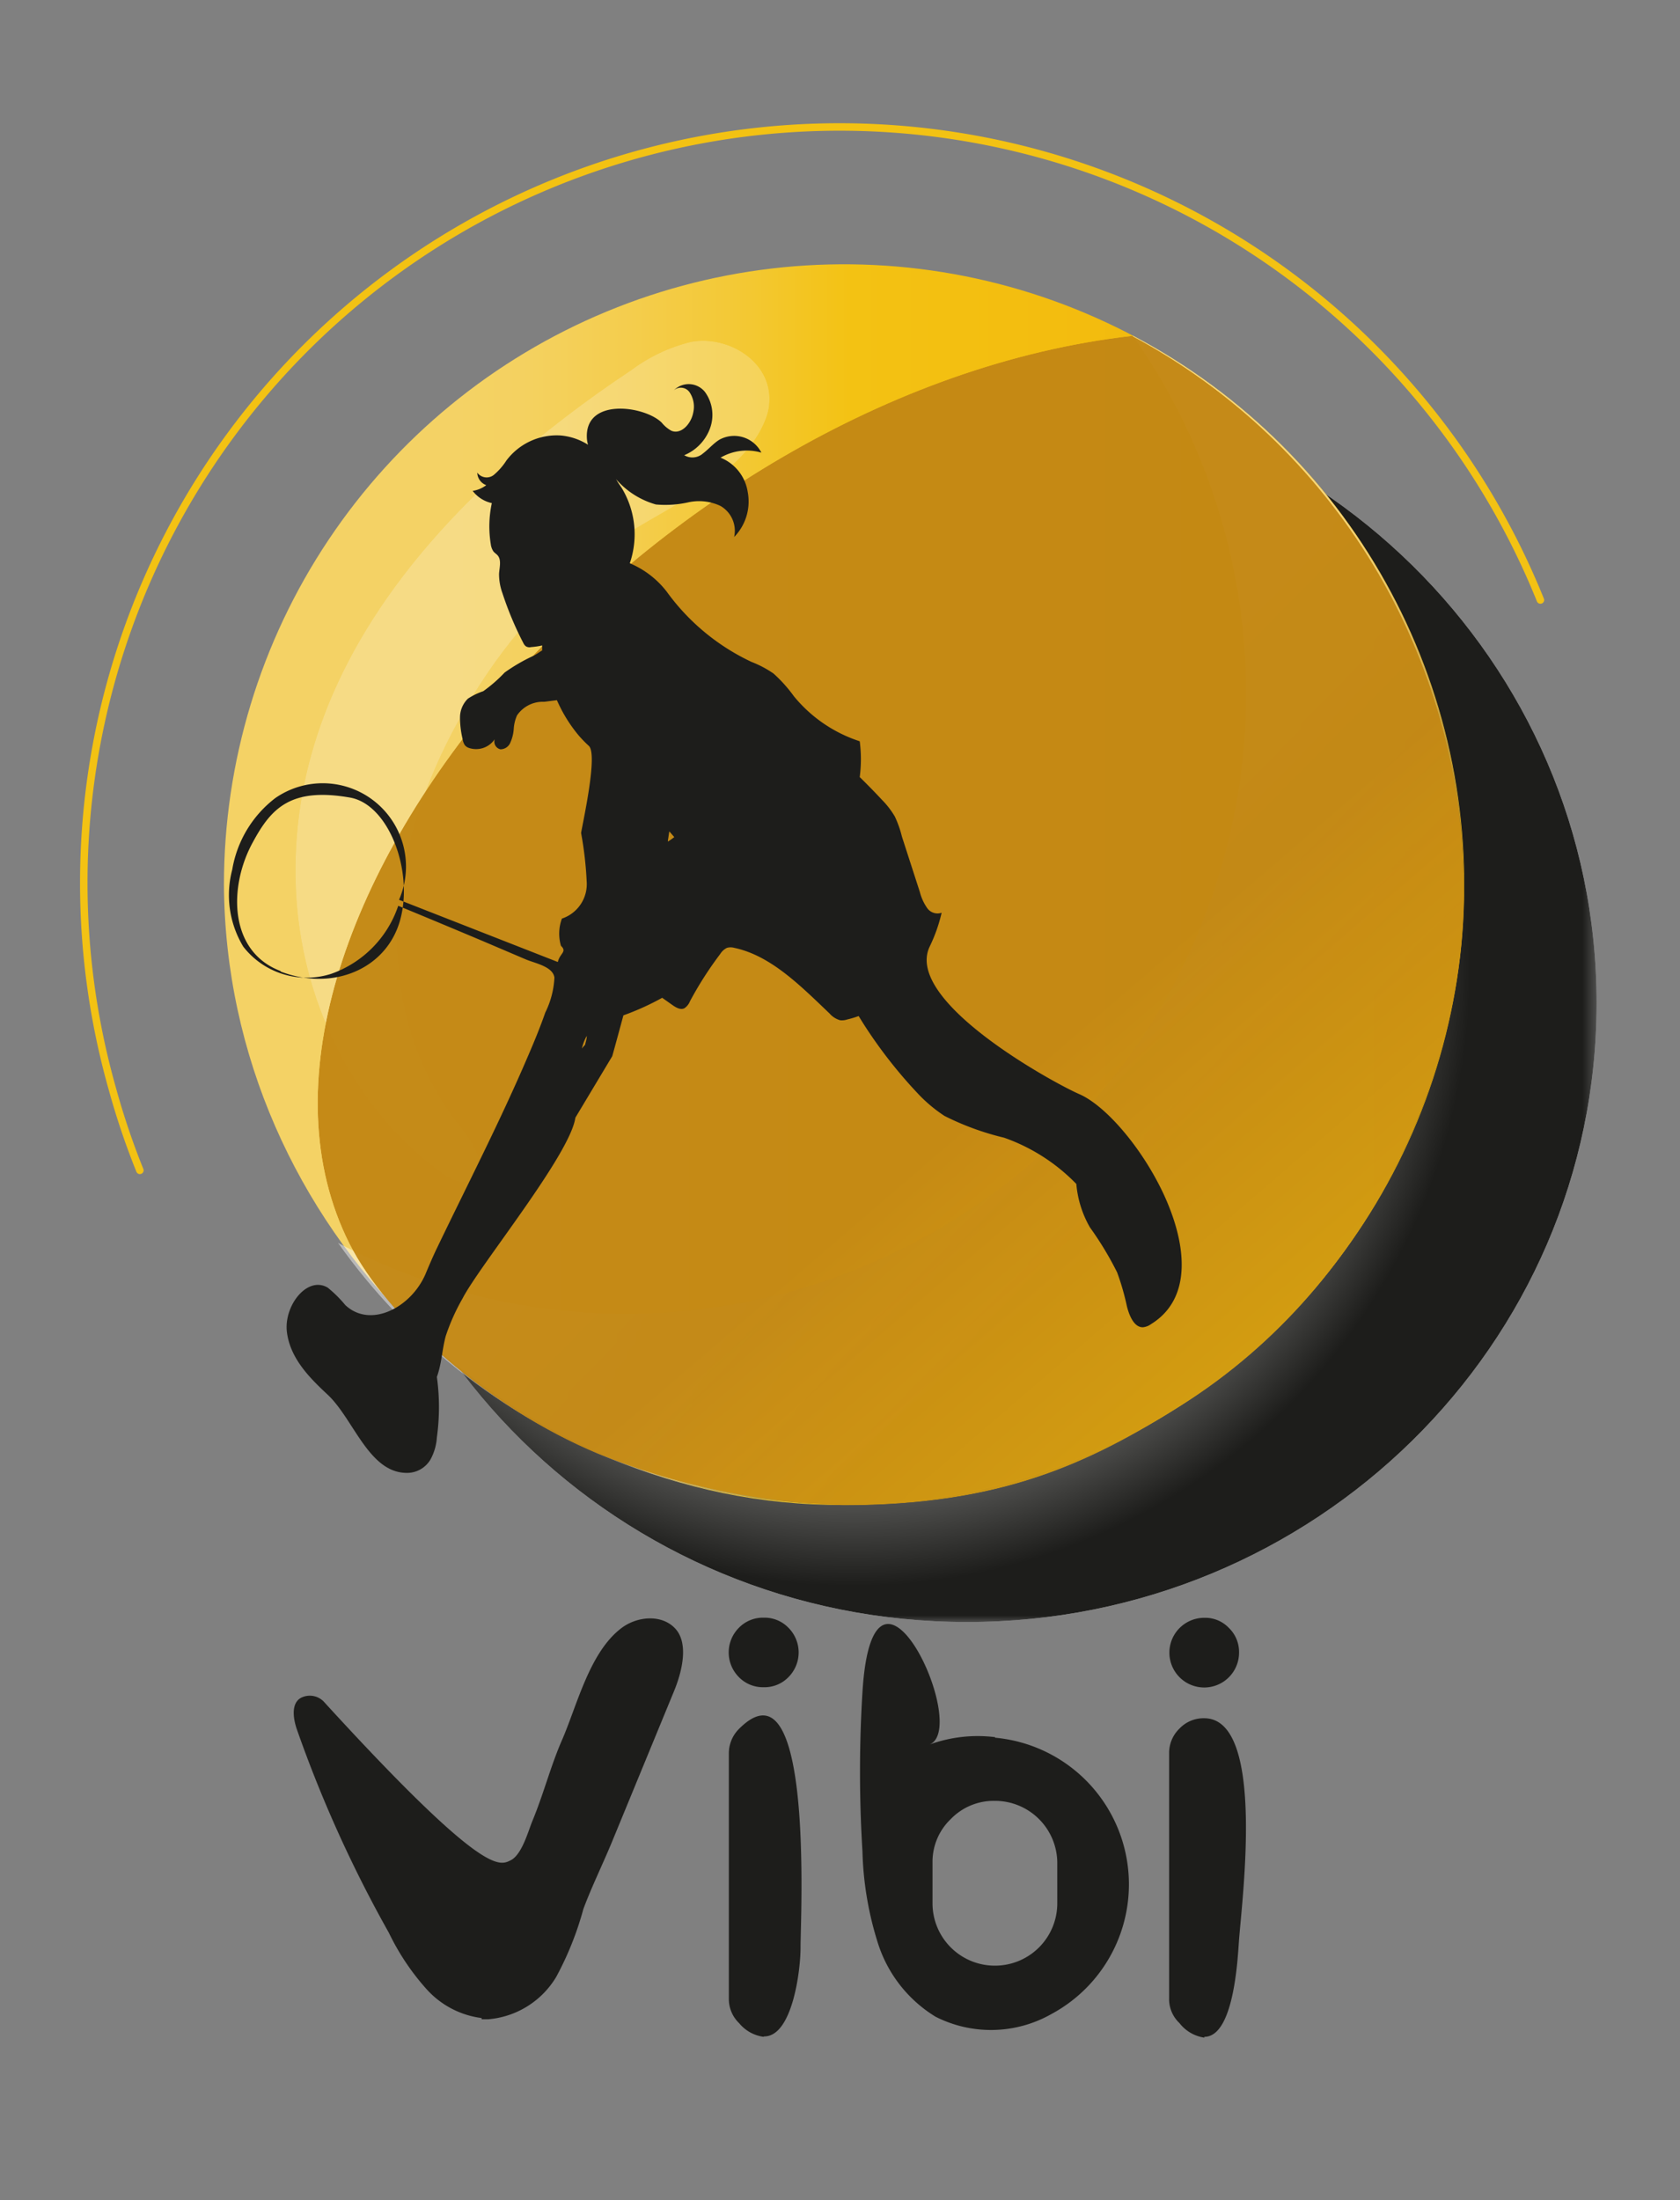 <svg xmlns="http://www.w3.org/2000/svg" xmlns:xlink="http://www.w3.org/1999/xlink" viewBox="0 0 123.48 161.67"><rect x="0" y="0" width="123.48" height="161.67" fill="#808080" stroke="none"/><defs><style>.cls-1{fill:url(#Degradado_sin_nombre_5);}.cls-2{fill:url(#Degradado_sin_nombre_7);}.cls-3{fill:url(#Degradado_sin_nombre_9);}.cls-4{fill:url(#Degradado_sin_nombre_10);}.cls-5{fill:url(#Degradado_sin_nombre_5-2);}.cls-6{fill:url(#Degradado_sin_nombre_7-2);}.cls-7{fill:url(#Degradado_sin_nombre_9-2);}.cls-60,.cls-8{fill:none;}.cls-9{isolation:isolate;}.cls-10{opacity:0.21;mix-blend-mode:lighten;}.cls-11{clip-path:url(#clip-path);}.cls-12{clip-path:url(#clip-path-2);}.cls-13{mask:url(#mask);}.cls-14{fill:url(#Degradado_sin_nombre_4);}.cls-15{opacity:0.44;}.cls-15,.cls-25,.cls-36{mix-blend-mode:multiply;}.cls-16{clip-path:url(#clip-path-3);}.cls-17{clip-path:url(#clip-path-4);}.cls-18{mask:url(#mask-2);}.cls-19{fill:url(#Degradado_sin_nombre_6);}.cls-20{opacity:0.96;}.cls-21{clip-path:url(#clip-path-5);}.cls-22{clip-path:url(#clip-path-6);}.cls-23{mask:url(#mask-3);}.cls-24{fill:url(#Degradado_sin_nombre_8);}.cls-26{clip-path:url(#clip-path-7);}.cls-27{clip-path:url(#clip-path-8);}.cls-28{mask:url(#mask-4);}.cls-29{fill:url(#Degradado_sin_nombre_2);}.cls-30{clip-path:url(#clip-path-9);}.cls-31{fill:url(#Degradado_sin_nombre_3);}.cls-32{clip-path:url(#clip-path-10);}.cls-33{clip-path:url(#clip-path-11);}.cls-34{mask:url(#mask-5);}.cls-35{fill:url(#Degradado_sin_nombre_4-2);}.cls-36{opacity:0.17;}.cls-37{clip-path:url(#clip-path-12);}.cls-38{opacity:0.11;}.cls-39{clip-path:url(#clip-path-13);}.cls-40{fill:#ab7719;}.cls-41{clip-path:url(#clip-path-14);}.cls-42{clip-path:url(#clip-path-15);}.cls-43{clip-path:url(#clip-path-16);}.cls-44{clip-path:url(#clip-path-17);}.cls-45{clip-path:url(#clip-path-18);}.cls-46{clip-path:url(#clip-path-19);}.cls-47{clip-path:url(#clip-path-20);}.cls-48{clip-path:url(#clip-path-21);}.cls-49{clip-path:url(#clip-path-22);}.cls-50{clip-path:url(#clip-path-23);}.cls-51{clip-path:url(#clip-path-24);}.cls-52{clip-path:url(#clip-path-25);}.cls-53{clip-path:url(#clip-path-26);}.cls-54{mask:url(#mask-6);}.cls-55{fill:url(#Degradado_sin_nombre_6-2);}.cls-56{clip-path:url(#clip-path-27);}.cls-57{clip-path:url(#clip-path-28);}.cls-58{mask:url(#mask-7);}.cls-59{fill:url(#Degradado_sin_nombre_8-2);}.cls-60{stroke:#f3c213;stroke-linecap:round;stroke-miterlimit:10;stroke-width:0.55px;}.cls-61{fill:#1d1d1b;}</style><linearGradient id="Degradado_sin_nombre_5" x1="-5285.1" y1="1704.78" x2="-5283.22" y2="1704.78" gradientTransform="matrix(0, 18.82, 18.82, 0, -31917.75, 99522.09)" gradientUnits="userSpaceOnUse"><stop offset="0" stop-color="#fff"/><stop offset="1" stop-color="#1a1a1a"/></linearGradient><linearGradient id="Degradado_sin_nombre_7" x1="-5266.78" y1="1726.23" x2="-5264.9" y2="1726.23" gradientTransform="matrix(0, 17.24, 17.24, 0, -29558.11, 90861.72)" gradientUnits="userSpaceOnUse"><stop offset="0" stop-color="#4d4d4d"/><stop offset="0.1" stop-color="#4d4d4d"/><stop offset="0.2" stop-color="#535353"/><stop offset="0.35" stop-color="#656565"/><stop offset="0.51" stop-color="#818181"/><stop offset="0.69" stop-color="#a9a9a9"/><stop offset="0.88" stop-color="#dcdcdc"/><stop offset="1" stop-color="#fff"/></linearGradient><linearGradient id="Degradado_sin_nombre_9" x1="-5344.76" y1="1643.06" x2="-5342.88" y2="1643.06" gradientTransform="matrix(0, 26.44, 26.44, 0, -43254.84, 141398.61)" gradientUnits="userSpaceOnUse"><stop offset="0"/><stop offset="0.02"/><stop offset="0.03" stop-color="#030303"/><stop offset="0.29" stop-color="#404040"/><stop offset="0.48" stop-color="#666"/><stop offset="0.58" stop-color="#757575"/><stop offset="0.9" stop-color="#f1f1f1"/><stop offset="1" stop-color="#f1f1f1"/></linearGradient><radialGradient id="Degradado_sin_nombre_10" cx="-5226.21" cy="1504.31" r="1.88" gradientTransform="matrix(24.39, 0, 0, -24.39, 127529.44, 36761.2)" gradientUnits="userSpaceOnUse"><stop offset="0" stop-color="#fff"/><stop offset="0.1" stop-color="#fafafa"/><stop offset="0.23" stop-color="#ececec"/><stop offset="0.36" stop-color="#d4d4d4"/><stop offset="0.5" stop-color="#b3b3b3"/><stop offset="0.64" stop-color="#888"/><stop offset="0.79" stop-color="#535353"/><stop offset="0.94" stop-color="#171717"/><stop offset="0.99"/><stop offset="1"/></radialGradient><linearGradient id="Degradado_sin_nombre_5-2" x1="-5285.1" y1="1704.7" x2="-5283.22" y2="1704.7" gradientTransform="matrix(0, 18.82, 18.82, 0, -32049.66, 99523.15)" xlink:href="#Degradado_sin_nombre_5"/><linearGradient id="Degradado_sin_nombre_7-2" x1="-5266.78" y1="1726.14" x2="-5264.9" y2="1726.14" gradientTransform="matrix(0, 17.24, 17.24, 0, -29690.02, 90862.78)" xlink:href="#Degradado_sin_nombre_7"/><linearGradient id="Degradado_sin_nombre_9-2" x1="-5344.76" y1="1643" x2="-5342.88" y2="1643" gradientTransform="matrix(0, 26.44, 26.44, 0, -43386.76, 141399.56)" xlink:href="#Degradado_sin_nombre_9"/><clipPath id="clip-path"><rect class="cls-8" x="155.15" y="23.95" width="34.85" height="61.82"/></clipPath><clipPath id="clip-path-2"><path class="cls-8" d="M168.4,85.27a1.75,1.75,0,0,0,.22-.55c.3-1.17-1.53-3.16-2.13-4-6.09-8.85-4.35-19.92.6-28.83a40.63,40.63,0,0,1,10.39-12.34c3.76-2.91,10.69-5.22,12.32-10.05,0,0,0,0,0,0a4,4,0,0,0,.18-1c.18-3-3.07-4.92-5.75-4.42a12,12,0,0,0-4.4,2.08C166.67,34.85,154.07,48,155.22,65c.53,7.84,4.36,15.56,10.74,20.14.9.64,1.92.92,2.44.1"/></clipPath><mask id="mask" x="122.79" y="5.48" width="98.65" height="98.65" maskUnits="userSpaceOnUse"><rect class="cls-1" x="137.24" y="19.93" width="69.76" height="69.76" transform="translate(11.66 137.76) rotate(-45)"/></mask><linearGradient id="Degradado_sin_nombre_4" x1="-5285.1" y1="1704.78" x2="-5283.22" y2="1704.78" gradientTransform="matrix(0, 18.82, 18.82, 0, -31917.75, 99522.1)" gradientUnits="userSpaceOnUse"><stop offset="0" stop-color="#fff"/><stop offset="1" stop-color="#fff"/></linearGradient><clipPath id="clip-path-3"><rect class="cls-8" x="158.25" y="23.54" width="82.77" height="85.93"/></clipPath><clipPath id="clip-path-4"><path class="cls-8" d="M216.64,23.54a45.58,45.58,0,0,1-58.39,66.69,45.58,45.58,0,1,0,58.39-66.69"/></clipPath><mask id="mask-2" x="115.28" y="-17.84" width="168.69" height="168.69" maskUnits="userSpaceOnUse"><rect class="cls-2" x="139.98" y="6.87" width="119.3" height="119.27" transform="translate(12.14 162.01) rotate(-45.42)"/></mask><linearGradient id="Degradado_sin_nombre_6" x1="-5266.78" y1="1726.23" x2="-5264.9" y2="1726.23" gradientTransform="matrix(0, 17.24, 17.24, 0, -29558.11, 90861.72)" gradientUnits="userSpaceOnUse"><stop offset="0" stop-color="#fff"/><stop offset="0.1" stop-color="#fff"/><stop offset="0.19" stop-color="#f9f9f9"/><stop offset="0.31" stop-color="#e8e8e7"/><stop offset="0.45" stop-color="#cbcbcb"/><stop offset="0.6" stop-color="#a3a3a3"/><stop offset="0.77" stop-color="#70706f"/><stop offset="0.94" stop-color="#333331"/><stop offset="1" stop-color="#1d1d1b"/></linearGradient><clipPath id="clip-path-5"><rect class="cls-8" x="156.78" y="23.61" width="84.24" height="85.93"/></clipPath><clipPath id="clip-path-6"><path class="cls-8" d="M216.64,23.61c-35.7,4.05-69.09,43.66-57.54,66.69,2.76,5.49,10.34,12.14,18.24,15.43a51.82,51.82,0,0,0,18.1,3.81c11.5,0,17.94-3,24.84-7.36C234.66,93.12,241.23,76.64,241,64a46.17,46.17,0,0,0-24.38-40.35"/></clipPath><mask id="mask-3" x="105.04" y="-22.73" width="178.7" height="178.61" maskUnits="userSpaceOnUse"><rect class="cls-3" x="130.86" y="3.44" width="127.07" height="126.27" transform="translate(3.74 143.19) rotate(-40.8)"/></mask><linearGradient id="Degradado_sin_nombre_8" x1="-5344.76" y1="1643.06" x2="-5342.88" y2="1643.06" gradientTransform="matrix(0, 26.44, 26.44, 0, -43254.82, 141398.62)" gradientUnits="userSpaceOnUse"><stop offset="0" stop-color="#c38714"/><stop offset="0.02" stop-color="#c38714"/><stop offset="0.19" stop-color="#ca8f13"/><stop offset="0.58" stop-color="#d59e11"/><stop offset="0.9" stop-color="#f1c012"/><stop offset="1" stop-color="#f1c012"/></linearGradient><clipPath id="clip-path-7"><rect class="cls-8" x="24.82" y="28.21" width="92.53" height="90.98"/></clipPath><clipPath id="clip-path-8"><path class="cls-8" d="M117.35,73.7c0,25.12-20.72,45.49-46.27,45.49S24.82,98.82,24.82,73.7,45.53,28.21,71.08,28.21s46.27,20.37,46.27,45.49"/></clipPath><mask id="mask-4" x="24.82" y="28.21" width="92.53" height="90.98" maskUnits="userSpaceOnUse"><rect class="cls-4" x="24.82" y="28.21" width="92.53" height="90.98"/></mask><radialGradient id="Degradado_sin_nombre_2" cx="-5226.21" cy="1504.31" r="1.88" gradientTransform="matrix(24.39, 0, 0, -24.39, 127529.45, 36761.2)" gradientUnits="userSpaceOnUse"><stop offset="0" stop-color="#fff"/><stop offset="0.11" stop-color="#fafafa"/><stop offset="0.24" stop-color="#ececec"/><stop offset="0.38" stop-color="#d4d4d4"/><stop offset="0.53" stop-color="#b3b3b3"/><stop offset="0.68" stop-color="#898988"/><stop offset="0.84" stop-color="#565654"/><stop offset="0.99" stop-color="#1d1d1b"/><stop offset="1" stop-color="#1d1d1b"/></radialGradient><clipPath id="clip-path-9"><path class="cls-8" d="M16.46,65c.13,25.2,21.38,45.77,45.57,45.58A45.58,45.58,0,1,0,16.46,65"/></clipPath><linearGradient id="Degradado_sin_nombre_3" x1="-5337.49" y1="1483.3" x2="-5335.61" y2="1483.3" gradientTransform="matrix(48.45, 0, 0, -48.45, 258634.12, 71935.45)" gradientUnits="userSpaceOnUse"><stop offset="0" stop-color="#f4d265"/><stop offset="0.06" stop-color="#f4d15f"/><stop offset="0.14" stop-color="#f4cd4d"/><stop offset="0.24" stop-color="#f3c831"/><stop offset="0.32" stop-color="#f3c213"/><stop offset="0.73" stop-color="#f2b509"/><stop offset="1" stop-color="#f1aa00"/><stop offset="1" stop-color="#f1aa00"/></linearGradient><clipPath id="clip-path-10"><rect class="cls-8" x="21.72" y="25.03" width="34.85" height="61.82"/></clipPath><clipPath id="clip-path-11"><path class="cls-8" d="M35,86.35a1.86,1.86,0,0,0,.22-.55c.3-1.17-1.53-3.17-2.13-4-6.09-8.84-4.34-19.91.6-28.82A40.4,40.4,0,0,1,44.05,40.6c3.76-2.92,10.69-5.22,12.32-10.06,0,0,0,0,0,0a3.61,3.61,0,0,0,.18-1c.18-3-3.07-4.92-5.75-4.42a12.13,12.13,0,0,0-4.39,2.07C33.24,35.93,20.64,49.07,21.79,66.1c.54,7.85,4.36,15.57,10.74,20.14.9.65,1.93.93,2.44.11"/></clipPath><mask id="mask-5" x="-10.64" y="6.56" width="98.65" height="98.65" maskUnits="userSpaceOnUse"><rect class="cls-5" x="3.81" y="21.01" width="69.76" height="69.76" transform="translate(-28.19 43.73) rotate(-45)"/></mask><linearGradient id="Degradado_sin_nombre_4-2" x1="-5285.1" y1="1704.7" x2="-5283.22" y2="1704.7" gradientTransform="matrix(0, 18.82, 18.82, 0, -32049.67, 99523.16)" xlink:href="#Degradado_sin_nombre_4"/><clipPath id="clip-path-12"><rect class="cls-8" x="102.19" y="61.93" width="3.46" height="2.68"/></clipPath><clipPath id="clip-path-13"><rect class="cls-8" x="103.61" y="64.32" width="1.44" height="0.2"/></clipPath><clipPath id="clip-path-14"><rect class="cls-8" x="102.43" y="63.6" width="1.28" height="0.49"/></clipPath><clipPath id="clip-path-15"><rect class="cls-8" x="102.77" y="62.16" width="1.42" height="0.22"/></clipPath><clipPath id="clip-path-16"><rect class="cls-8" x="104.13" y="63.21" width="1.52" height="0.51"/></clipPath><clipPath id="clip-path-17"><rect class="cls-8" x="103.57" y="62.07" width="1.45" height="0.18"/></clipPath><clipPath id="clip-path-18"><rect class="cls-8" x="102.19" y="62.94" width="1.08" height="0.49"/></clipPath><clipPath id="clip-path-19"><rect class="cls-8" x="102.93" y="64.46" width="1.45" height="0.15"/></clipPath><clipPath id="clip-path-20"><rect class="cls-8" x="104.36" y="62.96" width="1.17" height="0.49"/></clipPath><clipPath id="clip-path-21"><rect class="cls-8" x="102.45" y="62.49" width="1.29" height="0.41"/></clipPath><clipPath id="clip-path-22"><rect class="cls-8" x="103.09" y="61.93" width="1.42" height="0.49"/></clipPath><clipPath id="clip-path-23"><rect class="cls-8" x="104.15" y="63.68" width="1.29" height="0.43"/></clipPath><clipPath id="clip-path-24"><rect class="cls-8" x="102.25" y="63.5" width="1.16" height="0.47"/></clipPath><clipPath id="clip-path-25"><rect class="cls-8" x="24.82" y="24.62" width="82.77" height="85.93"/></clipPath><clipPath id="clip-path-26"><path class="cls-8" d="M83.21,24.62A45.58,45.58,0,0,1,24.82,91.31,45.58,45.58,0,1,0,83.21,24.62"/></clipPath><mask id="mask-6" x="-18.15" y="-16.77" width="168.69" height="168.69" maskUnits="userSpaceOnUse"><rect class="cls-6" x="6.55" y="7.95" width="119.3" height="119.27" transform="translate(-28.4 67.3) rotate(-45.42)"/></mask><linearGradient id="Degradado_sin_nombre_6-2" x1="-5266.78" y1="1726.14" x2="-5264.9" y2="1726.14" gradientTransform="matrix(0, 17.24, 17.24, 0, -29690.02, 90862.78)" xlink:href="#Degradado_sin_nombre_6"/><clipPath id="clip-path-27"><rect class="cls-8" x="23.35" y="24.68" width="84.25" height="85.93"/></clipPath><clipPath id="clip-path-28"><path class="cls-8" d="M83.21,24.68c-35.69,4.06-69.09,43.67-57.53,66.7,2.75,5.48,10.33,12.14,18.23,15.43a51.74,51.74,0,0,0,18.1,3.8c11.5,0,17.94-3,24.84-7.35,14.38-9.06,21-25.54,20.74-38.22A46.17,46.17,0,0,0,83.21,24.68"/></clipPath><mask id="mask-7" x="-28.39" y="-21.66" width="178.7" height="178.62" maskUnits="userSpaceOnUse"><rect class="cls-7" x="-2.57" y="4.52" width="127.07" height="126.27" transform="translate(-29.39 56.27) rotate(-40.8)"/></mask><linearGradient id="Degradado_sin_nombre_8-2" x1="-5344.76" y1="1643" x2="-5342.88" y2="1643" gradientTransform="matrix(0, 26.44, 26.44, 0, -43386.75, 141399.56)" xlink:href="#Degradado_sin_nombre_8"/></defs><title>iconos</title><g class="cls-9"><g id="Capa_1" data-name="Capa 1"><g class="cls-10"><g class="cls-11"><g class="cls-12"><g class="cls-13"><rect class="cls-14" x="137.24" y="19.93" width="69.76" height="69.76" transform="translate(11.66 137.76) rotate(-45)"/></g></g></g></g><g class="cls-15"><g class="cls-16"><g class="cls-17"><g class="cls-18"><rect class="cls-19" x="139.98" y="6.87" width="119.3" height="119.27" transform="translate(12.14 162.01) rotate(-45.42)"/></g></g></g></g><g class="cls-20"><g class="cls-21"><g class="cls-22"><g class="cls-23"><rect class="cls-24" x="130.86" y="3.44" width="127.07" height="126.27" transform="translate(3.74 143.19) rotate(-40.8)"/></g></g></g></g><g class="cls-25"><g class="cls-26"><g class="cls-27"><g class="cls-28"><rect class="cls-29" x="24.82" y="28.21" width="92.53" height="90.98"/></g></g></g></g><g class="cls-30"><rect class="cls-31" x="16.33" y="19.4" width="91.28" height="91.35"/></g><g class="cls-10"><g class="cls-32"><g class="cls-33"><g class="cls-34"><rect class="cls-35" x="3.81" y="21.01" width="69.76" height="69.76" transform="translate(-28.19 43.73) rotate(-45)"/></g></g></g></g><g class="cls-36"><g class="cls-37"><g class="cls-38"><g class="cls-39"><path class="cls-40" d="M103.65,64.52h1c.12,0,.39-.17.44-.17l-1.06,0c-.08,0-.52.2-.34.2"/></g></g><g class="cls-38"><g class="cls-41"><path class="cls-40" d="M102.69,64.09l.91,0c.24,0,0-.47-.09-.47h-.94c-.29,0-.07.48.12.48"/></g></g><g class="cls-38"><g class="cls-42"><path class="cls-40" d="M102.77,62.38l1,0c.12,0,.37-.2.42-.2h-1a1.21,1.21,0,0,0-.42.22"/></g></g><g class="cls-38"><g class="cls-43"><path class="cls-40" d="M104.71,63.72h.78c.26,0,.2-.49-.12-.5h-1c-.54,0-.06.51.34.51"/></g></g><g class="cls-38"><g class="cls-44"><path class="cls-40" d="M104,62.25l1.05,0c-.05,0-.32-.14-.44-.14h-1c-.18,0,.27.18.35.18"/></g></g><g class="cls-38"><g class="cls-45"><path class="cls-40" d="M102.22,63.43h1a1.65,1.65,0,0,0,.06-.49h-1c-.08,0-.12.49-.06.49"/></g></g><g class="cls-38"><g class="cls-46"><path class="cls-40" d="M103.33,64.61h1c-.07,0-.32-.11-.46-.12l-1,0c-.16,0,.28.15.36.15"/></g></g><g class="cls-38"><g class="cls-47"><path class="cls-40" d="M104.51,63.45h1c.07,0,0-.49-.07-.49h-1c-.15,0-.1.49.06.49"/></g></g><g class="cls-38"><g class="cls-48"><path class="cls-40" d="M102.48,62.9h1c.13,0,.25-.4.3-.4h-1c-.09,0-.34.4-.24.4"/></g></g><g class="cls-38"><g class="cls-49"><path class="cls-40" d="M103.36,62.42l.82-.05c.11,0,.52-.29.23-.32l-1-.12c-.42,0-.46.52-.07.49"/></g></g><g class="cls-38"><g class="cls-50"><path class="cls-40" d="M104.2,64.11h1c.12,0,.25-.42.26-.42h-1c-.1,0-.35.43-.2.43"/></g></g><g class="cls-38"><g class="cls-51"><path class="cls-40" d="M102.42,64h1s-.09-.47-.17-.47h-1s0,.47.16.47"/></g></g></g></g><g class="cls-15"><g class="cls-52"><g class="cls-53"><g class="cls-54"><rect class="cls-55" x="6.55" y="7.95" width="119.3" height="119.27" transform="translate(-28.4 67.3) rotate(-45.42)"/></g></g></g></g><g class="cls-20"><g class="cls-56"><g class="cls-57"><g class="cls-58"><rect class="cls-59" x="-2.57" y="4.52" width="127.07" height="126.27" transform="translate(-29.39 56.27) rotate(-40.8)"/></g></g></g></g><path class="cls-60" d="M10.28,86a54.79,54.79,0,0,1-2-5.91,55.55,55.55,0,0,1,104.94-36"/><path class="cls-61" d="M45,77.61c.28-1,.55-2,.82-3a19.16,19.16,0,0,0,2.85-1.29l.75.53c.27.19.6.38.88.24a1.1,1.1,0,0,0,.41-.51,26.27,26.27,0,0,1,2.22-3.47,1.22,1.22,0,0,1,.5-.46,1,1,0,0,1,.54,0c2.69.57,4.87,2.79,7,4.82a1.61,1.61,0,0,0,.78.5,1.22,1.22,0,0,0,.53-.06,6.55,6.55,0,0,0,.83-.25l.31.5a34.57,34.57,0,0,0,4,5.15,10.76,10.76,0,0,0,2,1.69,20,20,0,0,0,4.38,1.6A13.74,13.74,0,0,1,79.11,87a7.71,7.71,0,0,0,1,3.19,24,24,0,0,1,2,3.31A18.44,18.44,0,0,1,82.83,96c.18.71.54,1.54,1.17,1.53a1.2,1.2,0,0,0,.6-.23c3.08-1.9,2.62-5.92.91-9.59-1.59-3.39-4.25-6.47-6.18-7.31s-12.9-6.84-11-10.84a11.68,11.68,0,0,0,.88-2.49.93.93,0,0,1-1.06-.34,3.63,3.63,0,0,1-.54-1.18l-1.32-4.08A7.75,7.75,0,0,0,65.77,60a6.17,6.17,0,0,0-.93-1.21c-.54-.58-1.09-1.14-1.65-1.69a10.07,10.07,0,0,0,0-2.63,10.42,10.42,0,0,1-4.84-3.31,10.44,10.44,0,0,0-1.5-1.67,7.75,7.75,0,0,0-1.61-.85A16.15,16.15,0,0,1,49,43.47a6.71,6.71,0,0,0-2.71-2.08,6.57,6.57,0,0,0-.58-5.51c-.12-.19-.26-.37-.37-.57l-.07-.11a6.06,6.06,0,0,0,2.94,1.87,7.71,7.71,0,0,0,2.39-.16,3.68,3.68,0,0,1,2.36.27,2.11,2.11,0,0,1,1,2.28,3.73,3.73,0,0,0,1-3.29,3.25,3.25,0,0,0-2-2.54,3.83,3.83,0,0,1,3-.37,2.24,2.24,0,0,0-3.1-.94c-.43.27-.78.69-1.19,1a1.18,1.18,0,0,1-1.38.13,3.4,3.4,0,0,0,1.86-1.88,2.87,2.87,0,0,0-.33-2.76,1.53,1.53,0,0,0-2.29-.13.78.78,0,0,1,1.17.17,1.9,1.9,0,0,1,.26,1.43c-.15.87-.91,1.68-1.62,1.37a2.42,2.42,0,0,1-.7-.59c-1.25-1.25-5.73-1.88-5.5,1.2a2,2,0,0,0,.08.42A4.5,4.5,0,0,0,41.22,32a4.63,4.63,0,0,0-4,1.84,4.66,4.66,0,0,1-.94,1.07.85.85,0,0,1-1.2-.18,1,1,0,0,0,.66.92,2.15,2.15,0,0,1-1,.42,2.43,2.43,0,0,0,1.41.9,8.08,8.08,0,0,0-.08,3,1.25,1.25,0,0,0,.19.54c.1.13.24.2.34.33.26.34.11.87.08,1.32a4.1,4.1,0,0,0,.25,1.43,24.45,24.45,0,0,0,1.53,3.65.67.67,0,0,0,.19.25.5.5,0,0,0,.38.06,5.79,5.79,0,0,0,.82-.12c0,.12,0,.24,0,.36-.22.14-.43.29-.64.4a12.85,12.85,0,0,0-2.12,1.23,10.56,10.56,0,0,1-1.57,1.37,4.93,4.93,0,0,0-1.13.55,1.94,1.94,0,0,0-.58,1.37A6.79,6.79,0,0,0,34,54.3a1.1,1.1,0,0,0,.16.45.64.64,0,0,0,.31.21,1.65,1.65,0,0,0,1.89-.64.58.58,0,0,0,.42.74.79.79,0,0,0,.73-.49,3,3,0,0,0,.25-1,2.88,2.88,0,0,1,.24-1,2.29,2.29,0,0,1,2-1l.93-.12.13.28a10.66,10.66,0,0,0,1.48,2.32,8.85,8.85,0,0,0,.74.76c.67.62-.42,5.5-.57,6.4a26.47,26.47,0,0,1,.41,3.54,2.67,2.67,0,0,1-1.82,2.75,3.19,3.19,0,0,0-.07,2c.47.45-.08.54-.23,1.19L29.33,66.12a6.12,6.12,0,0,0-9.09-7.48,8.36,8.36,0,0,0-3.17,5.26,7.33,7.33,0,0,0,.81,5.66,5.9,5.9,0,0,0,6.46,2,8,8,0,0,0,4.93-5c2.09.86,4.17,1.73,6.26,2.61l3.12,1.33c.66.28,2,.52,2.1,1.34a6.49,6.49,0,0,1-.67,2.56c-.37,1.06-.8,2.11-1.25,3.15-2.07,4.85-4.49,9.53-6.77,14.28-.28.59-.54,1.2-.79,1.8-1.07,2.47-4.05,4-5.89,2.27a9.17,9.17,0,0,0-1.29-1.28c-1.51-.9-3.25,1.34-3,3.28s1.68,3.36,3,4.59c1.9,1.79,3,5.68,5.75,5.74a2,2,0,0,0,1.81-1,3.91,3.91,0,0,0,.46-1.61,16.11,16.11,0,0,0,0-4.44c.36-1,.38-2,.65-3A15.1,15.1,0,0,1,34,95.41C35.24,93,41.9,84.86,42.29,82.13M20.61,71.35c-3.83-1.46-3.81-6.27-2-9.51,1.33-2.45,2.77-4,7.13-3.23,2.84.51,4.67,5.4,3.67,9s-4.93,5.24-8.76,3.79M43,76.78a2,2,0,0,0-.23.27,3.16,3.16,0,0,1,.36-.93c0,.22-.08.44-.13.66M49.2,61.1l.36.41a4,4,0,0,1-.47.33.13.13,0,0,0,0-.06l.1-.68"/><path class="cls-61" d="M35.4,148.29a6.55,6.55,0,0,1-4-2.07,17.66,17.66,0,0,1-2.82-4.2,93.55,93.55,0,0,1-6.78-15c-.26-.79-.4-1.86.32-2.26a1.43,1.43,0,0,1,1.66.26c11.75,12.86,12.91,12.09,13.75,11.68s1.31-2.2,1.6-2.89c.83-2,1.35-4.07,2.2-6,1.1-2.55,2-6.36,4.3-8.14,1.16-.91,3-1.08,4,0s.52,3.14-.11,4.65l-4.53,11c-.68,1.65-1.49,3.29-2.11,4.95a23.28,23.28,0,0,1-2,5,6.44,6.44,0,0,1-5,3.11H35.4"/><path class="cls-61" d="M56.14,118.87a2.44,2.44,0,0,1,1.8.73,2.57,2.57,0,0,1,0,3.65,2.44,2.44,0,0,1-1.8.73,2.47,2.47,0,0,1-1.82-.73,2.57,2.57,0,0,1,0-3.65,2.47,2.47,0,0,1,1.82-.73m0,30.77c2.11.05,2.72-4.93,2.7-6.61,0-2,1-21.51-4.51-16a2.53,2.53,0,0,0-.76,1.82v18a2.46,2.46,0,0,0,.76,1.82h0a2.8,2.8,0,0,0,1.8,1"/><path class="cls-61" d="M73.14,127.69A10.82,10.82,0,0,1,77.27,148a9,9,0,0,1-8.51.19,9.81,9.81,0,0,1-4.21-5.33,24.27,24.27,0,0,1-1.16-6.83,94.83,94.83,0,0,1,0-11.68c.78-12.75,8,2.69,4.91,3.85a10.36,10.36,0,0,1,4.84-.55m4.57,9.22a4.58,4.58,0,0,0-4.54-4.54H73.1a4.39,4.39,0,0,0-3.22,1.34,4.34,4.34,0,0,0-1.34,3.2v3a4.58,4.58,0,0,0,4.56,4.57h.07a4.58,4.58,0,0,0,4.54-4.57Z"/><path class="cls-61" d="M88.52,118.88a2.39,2.39,0,0,1,1.79.73,2.45,2.45,0,0,1,.76,1.82,2.56,2.56,0,1,1-2.55-2.55m0,30.79c2.14,0,2.44-5.55,2.54-7,.2-2.92,2-16.41-2.55-16.41a2.44,2.44,0,0,0-1.82.76,2.49,2.49,0,0,0-.76,1.82v18a2.42,2.42,0,0,0,.76,1.82,2.83,2.83,0,0,0,1.83,1.07"/></g></g></svg>
